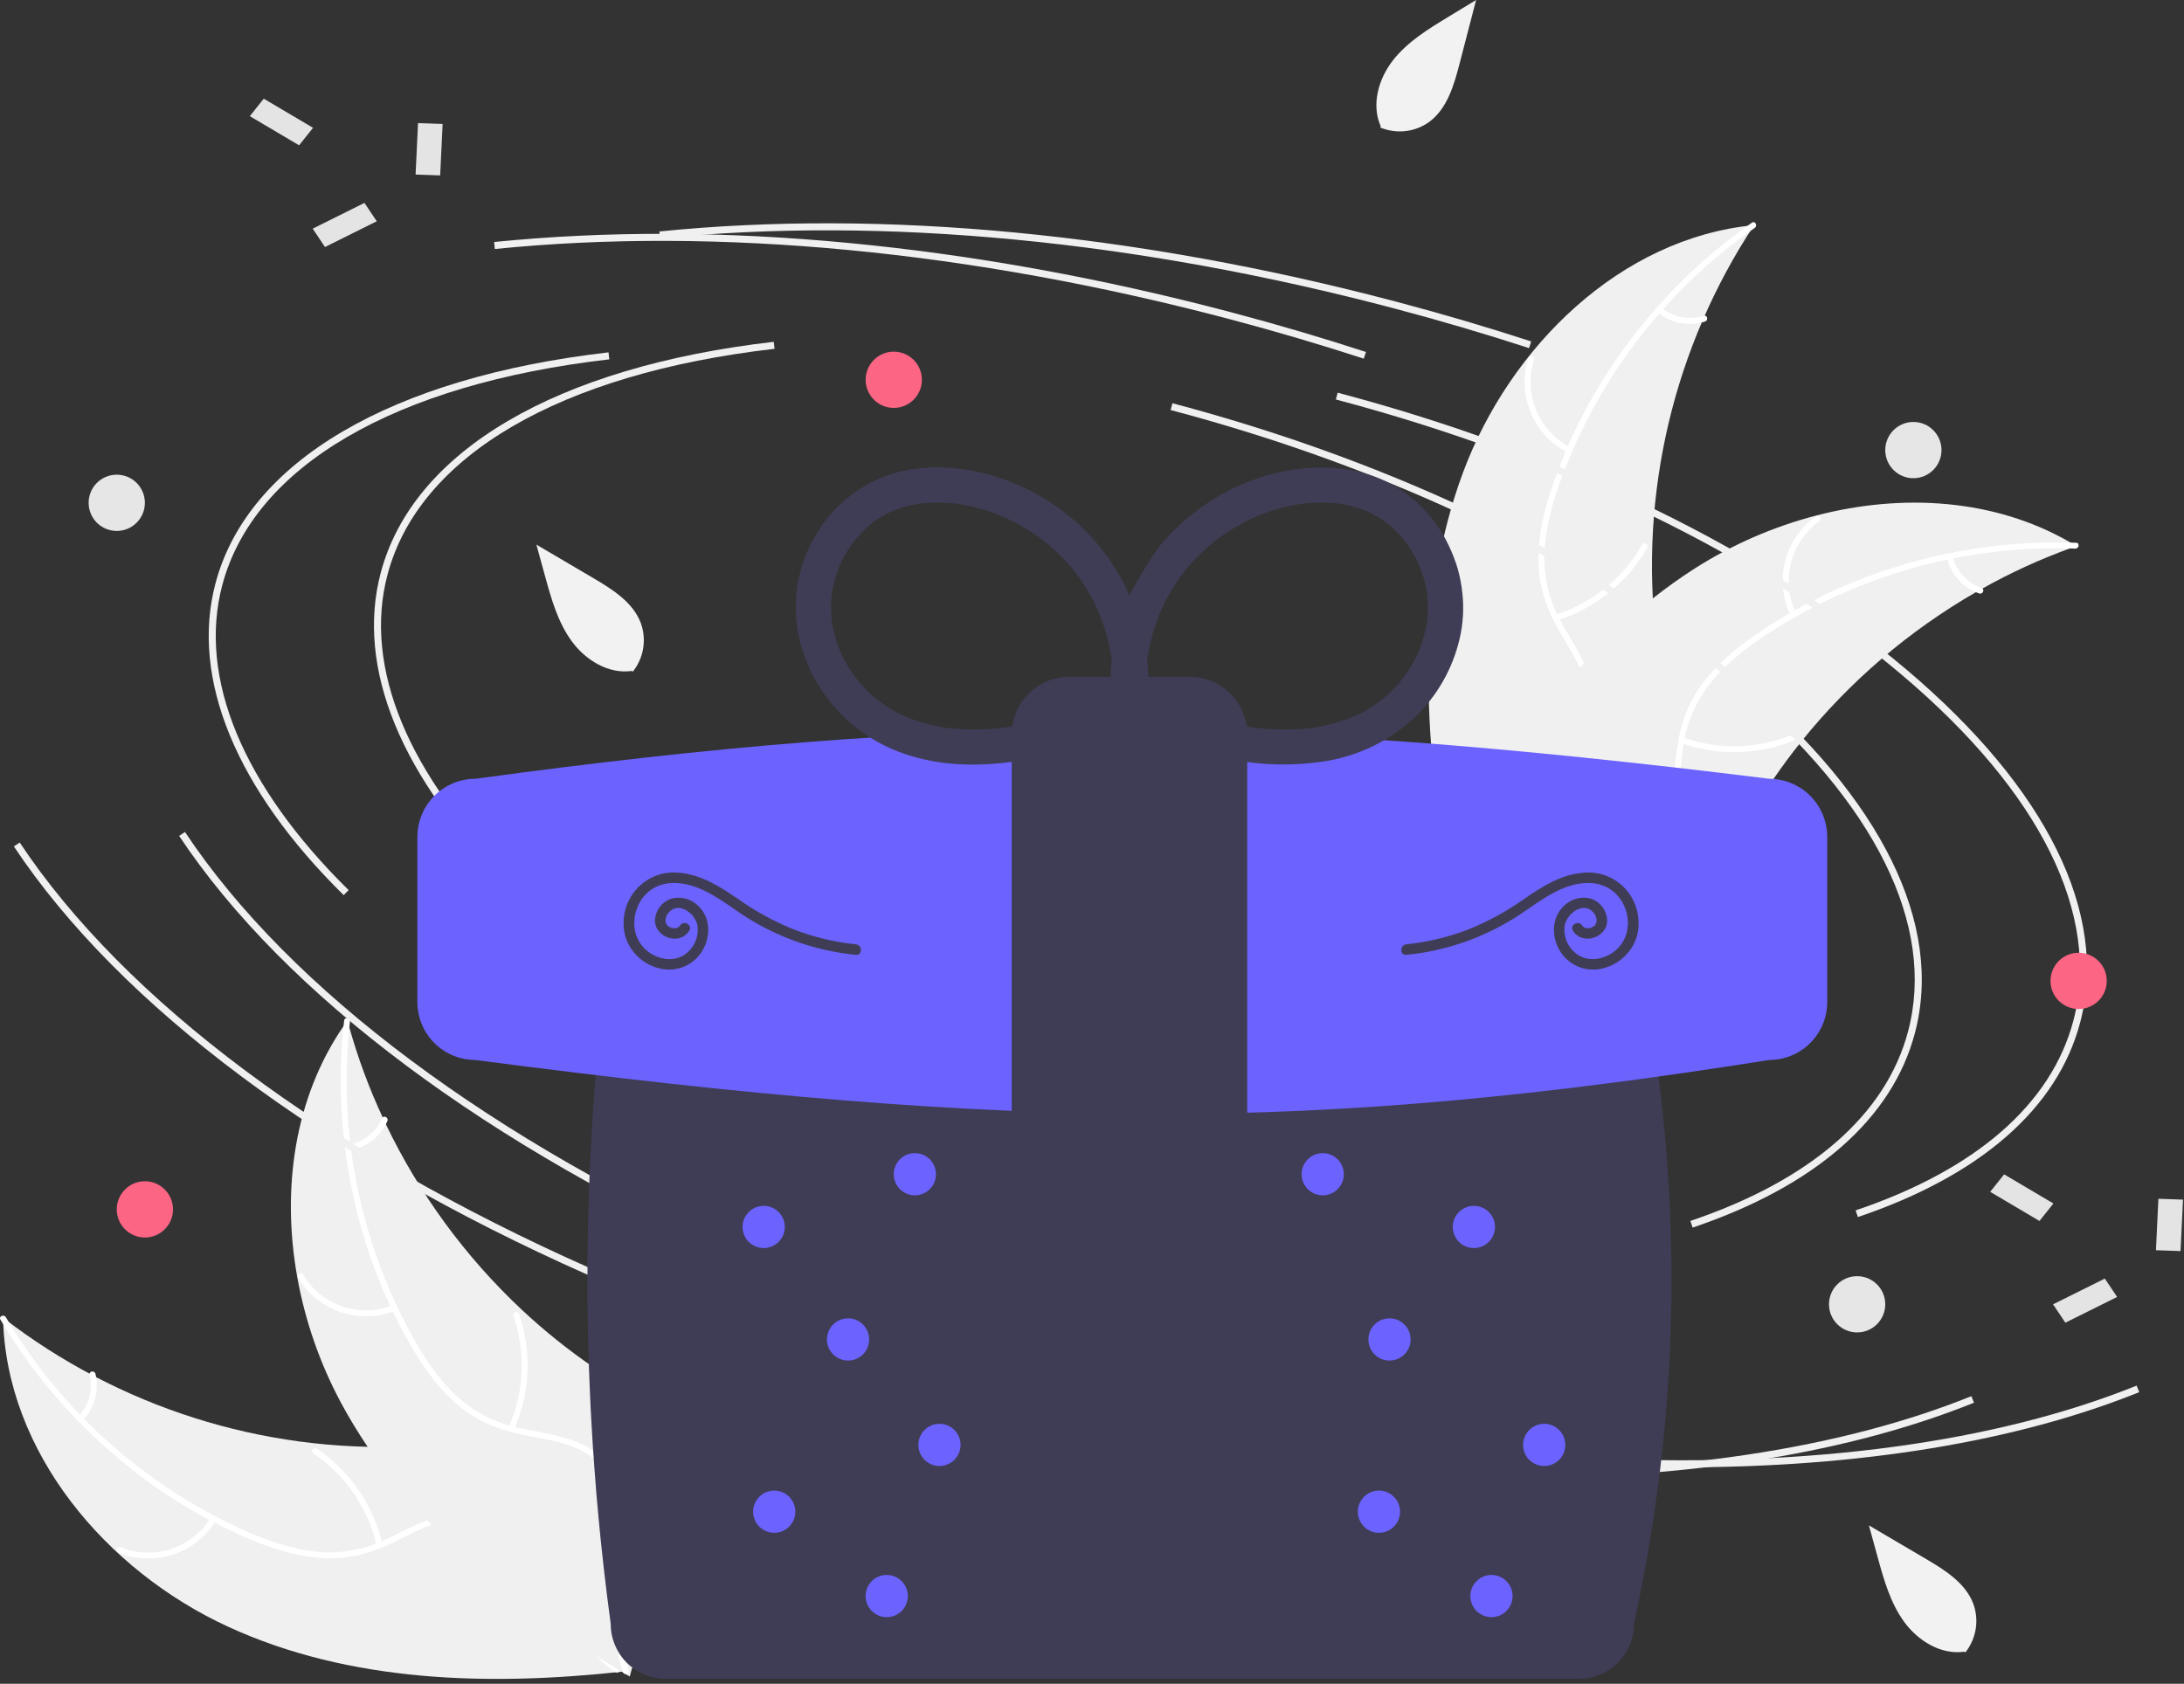 <svg width="249" height="192" viewBox="0 0 249 192" fill="none" xmlns="http://www.w3.org/2000/svg">
<rect x="0" y="0" width="249" height="192" fill="#333333" stroke="none"/>
<g clip-path="url(#clip0_498_10881)">
<path d="M166.789 53.907C172.128 39.551 184.743 27.148 199.987 25.672C190.822 39.579 186.871 56.28 188.834 72.82C189.614 79.196 191.146 86.206 187.709 91.633C185.57 95.009 181.801 97.088 177.916 98.026C174.031 98.964 169.983 98.891 165.987 98.813L165.092 99.255C162.282 84.199 161.449 68.262 166.789 53.907Z" fill="#F0F0F0"/>
<path d="M200.061 25.985C189.669 33.245 181.828 43.596 177.653 55.566C176.774 58.136 176.106 60.819 176.068 63.548C176.051 66.208 176.746 68.824 178.082 71.125C179.285 73.295 180.766 75.376 181.42 77.8C182.11 80.356 181.548 82.941 180.139 85.149C178.416 87.851 175.825 89.772 173.225 91.563C170.339 93.551 167.31 95.57 165.544 98.694C165.33 99.072 164.755 98.718 164.969 98.34C168.041 92.906 174.489 90.932 178.434 86.316C180.275 84.162 181.477 81.441 180.908 78.573C180.411 76.064 178.885 73.918 177.648 71.731C176.35 69.435 175.501 67.052 175.402 64.396C175.301 61.678 175.865 58.963 176.675 56.382C178.554 50.543 181.339 45.035 184.928 40.061C188.994 34.361 194.004 29.399 199.743 25.389C200.098 25.141 200.414 25.738 200.061 25.985V25.985Z" fill="white"/>
<path d="M178.77 51.632C176.857 50.659 175.352 49.038 174.524 47.057C173.696 45.077 173.599 42.867 174.25 40.821C174.383 40.408 175.032 40.595 174.899 41.009C174.289 42.913 174.379 44.972 175.154 46.814C175.929 48.657 177.337 50.161 179.124 51.057C179.512 51.252 179.156 51.826 178.77 51.632Z" fill="white"/>
<path d="M177.328 70.105C181.512 68.784 185.044 65.933 187.22 62.123C187.435 61.746 188.01 62.1 187.795 62.477C185.523 66.438 181.841 69.396 177.484 70.762C177.069 70.891 176.914 70.234 177.328 70.105V70.105Z" fill="white"/>
<path d="M189.456 35.128C190.118 35.659 190.901 36.017 191.736 36.17C192.57 36.323 193.429 36.267 194.237 36.006C194.65 35.871 194.804 36.528 194.393 36.663C193.5 36.947 192.551 37.008 191.629 36.841C190.706 36.673 189.839 36.283 189.102 35.703C189.028 35.654 188.976 35.579 188.955 35.493C188.935 35.407 188.948 35.316 188.992 35.239C189.039 35.163 189.114 35.109 189.201 35.088C189.288 35.067 189.38 35.082 189.456 35.128V35.128Z" fill="white"/>
<path d="M236.732 62.264C236.476 62.355 236.221 62.447 235.963 62.544C232.53 63.795 229.205 65.322 226.019 67.111C225.77 67.246 225.521 67.386 225.277 67.527C217.648 71.919 210.901 77.689 205.378 84.544C203.183 87.274 201.199 90.167 199.443 93.198C197.018 97.384 194.722 102.115 191.161 105.166C190.793 105.488 190.405 105.788 190 106.062L165.7 100.312C165.652 100.271 165.602 100.236 165.553 100.195L164.572 100.01C164.652 99.847 164.738 99.68 164.817 99.518C164.863 99.423 164.914 99.33 164.96 99.235C164.992 99.173 165.025 99.11 165.05 99.052C165.061 99.031 165.072 99.01 165.081 98.995C165.107 98.936 165.137 98.885 165.161 98.832C165.64 97.897 166.126 96.965 166.619 96.033C166.621 96.028 166.621 96.028 166.627 96.024C170.406 88.938 174.809 82.106 180.11 76.159C180.269 75.98 180.43 75.796 180.6 75.619C183.004 72.952 185.623 70.486 188.428 68.245C189.969 67.023 191.57 65.88 193.226 64.82C197.51 62.089 202.197 60.048 207.115 58.774C216.919 56.235 227.426 56.859 236.075 61.874C236.296 62.003 236.512 62.13 236.732 62.264Z" fill="#F0F0F0"/>
<path d="M236.604 62.559C223.936 62.099 211.444 65.643 200.903 72.687C198.654 74.209 196.505 75.95 194.832 78.106C193.216 80.219 192.197 82.727 191.878 85.368C191.532 87.825 191.462 90.378 190.525 92.708C189.537 95.164 187.531 96.889 185.077 97.804C182.075 98.924 178.849 98.898 175.695 98.763C172.194 98.612 168.559 98.401 165.269 99.832C164.87 100.005 164.624 99.376 165.023 99.203C170.747 96.714 177.084 99.02 183.013 97.71C185.779 97.098 188.378 95.649 189.651 93.016C190.763 90.714 190.838 88.082 191.167 85.591C191.512 82.976 192.27 80.563 193.79 78.382C195.345 76.151 197.431 74.323 199.631 72.749C204.647 69.218 210.186 66.498 216.047 64.688C222.725 62.584 229.713 61.639 236.709 61.892C237.142 61.908 237.035 62.575 236.604 62.559L236.604 62.559Z" fill="white"/>
<path d="M204.164 70.219C203.222 68.29 202.997 66.089 203.528 64.009C204.059 61.93 205.312 60.106 207.063 58.865C207.419 58.615 207.824 59.156 207.468 59.406C205.835 60.559 204.668 62.257 204.177 64.195C203.687 66.132 203.905 68.182 204.792 69.972C204.985 70.362 204.355 70.606 204.164 70.219V70.219Z" fill="white"/>
<path d="M191.89 84.1C196.026 85.564 200.562 85.415 204.594 83.683C204.993 83.511 205.239 84.139 204.84 84.311C200.642 86.106 195.921 86.251 191.619 84.718C191.21 84.572 191.482 83.954 191.89 84.1Z" fill="white"/>
<path d="M222.632 63.475C222.841 64.297 223.251 65.054 223.825 65.679C224.399 66.304 225.119 66.776 225.921 67.054C226.332 67.195 226.059 67.813 225.65 67.672C224.766 67.362 223.971 66.839 223.336 66.15C222.7 65.461 222.243 64.627 222.004 63.721C221.974 63.637 221.977 63.546 222.013 63.465C222.048 63.383 222.113 63.319 222.195 63.284C222.278 63.251 222.371 63.253 222.453 63.289C222.535 63.325 222.599 63.392 222.632 63.475V63.475Z" fill="white"/>
<path d="M25.994 185.49C12.083 179.082 0.667 165.567 0.347 150.254C13.523 160.443 29.877 165.644 46.518 164.936C52.935 164.639 60.041 163.641 65.192 167.478C68.398 169.866 70.186 173.781 70.828 177.726C71.47 181.671 71.092 185.702 70.712 189.681L71.085 190.606C55.86 192.272 39.905 191.898 25.994 185.49Z" fill="#F0F0F0"/>
<path d="M0.665 150.204C7.119 161.115 16.848 169.715 28.469 174.782C30.965 175.852 33.59 176.721 36.308 176.965C38.96 177.183 41.621 176.687 44.016 175.529C46.271 174.494 48.457 173.174 50.924 172.704C53.525 172.21 56.06 172.965 58.156 174.537C60.719 176.459 62.439 179.188 64.029 181.915C65.793 184.943 67.578 188.116 70.559 190.113C70.921 190.355 70.524 190.901 70.163 190.66C64.977 187.186 63.495 180.607 59.19 176.325C57.182 174.327 54.559 172.923 51.656 173.273C49.117 173.58 46.861 174.94 44.588 176.008C42.2 177.129 39.76 177.795 37.103 177.693C34.386 177.589 31.721 176.821 29.209 175.819C23.528 173.505 18.247 170.311 13.558 166.356C8.182 161.872 3.612 156.501 0.047 150.476C-0.174 150.103 0.446 149.834 0.665 150.204H0.665Z" fill="white"/>
<path d="M24.631 173.371C23.516 175.205 21.785 176.583 19.748 177.259C17.711 177.935 15.5 177.865 13.509 177.062C13.107 176.898 13.343 176.265 13.746 176.429C15.598 177.181 17.658 177.246 19.553 176.613C21.449 175.979 23.056 174.689 24.084 172.975C24.308 172.602 24.853 173.001 24.631 173.371Z" fill="white"/>
<path d="M42.942 176.204C41.94 171.932 39.365 168.195 35.73 165.737C35.37 165.494 35.766 164.948 36.126 165.191C39.904 167.755 42.576 171.65 43.609 176.098C43.707 176.522 43.04 176.626 42.942 176.204Z" fill="white"/>
<path d="M8.981 161.469C9.56 160.849 9.976 160.095 10.192 159.275C10.408 158.454 10.417 157.593 10.217 156.769C10.114 156.346 10.781 156.242 10.884 156.662C11.1 157.574 11.089 158.525 10.853 159.432C10.616 160.339 10.161 161.175 9.528 161.865C9.473 161.935 9.394 161.982 9.307 161.996C9.219 162.01 9.13 161.99 9.056 161.941C8.984 161.888 8.936 161.809 8.922 161.72C8.907 161.632 8.929 161.542 8.981 161.469Z" fill="white"/>
<path d="M39.609 116.377C39.681 116.639 39.753 116.901 39.831 117.165C40.819 120.683 42.09 124.114 43.634 127.426C43.749 127.684 43.87 127.944 43.992 128.198C47.796 136.136 53.04 143.3 59.459 149.324C62.015 151.719 64.75 153.916 67.639 155.896C71.63 158.63 76.175 161.277 78.948 165.058C79.241 165.45 79.51 165.859 79.754 166.283L72.185 190.079C72.141 190.125 72.102 190.172 72.057 190.218L71.799 191.182C71.642 191.09 71.482 190.992 71.326 190.9C71.235 190.847 71.146 190.789 71.055 190.736C70.995 190.699 70.935 190.662 70.879 190.632C70.859 190.62 70.839 190.608 70.825 190.597C70.768 190.567 70.719 190.534 70.668 190.505C69.773 189.958 68.879 189.402 67.988 188.84C67.982 188.838 67.982 188.838 67.979 188.831C61.199 184.528 54.718 179.622 49.189 173.887C49.023 173.715 48.851 173.541 48.688 173.357C46.21 170.759 43.948 167.962 41.926 164.995C40.823 163.367 39.804 161.684 38.872 159.952C36.473 155.474 34.792 150.647 33.893 145.647C32.101 135.679 33.517 125.249 39.171 117.003C39.316 116.792 39.459 116.586 39.609 116.377Z" fill="#F0F0F0"/>
<path d="M39.894 116.527C38.479 129.125 41.069 141.849 47.297 152.891C48.645 155.248 50.218 157.523 52.242 159.354C54.227 161.125 56.651 162.331 59.261 162.848C61.684 163.379 64.225 163.641 66.477 164.752C68.851 165.923 70.421 168.052 71.148 170.569C72.037 173.647 71.767 176.862 71.394 179.996C70.98 183.476 70.495 187.084 71.673 190.473C71.816 190.884 71.171 191.082 71.028 190.672C68.978 184.775 71.756 178.63 70.897 172.62C70.496 169.815 69.248 167.114 66.719 165.647C64.507 164.363 61.887 164.09 59.429 163.574C56.847 163.032 54.498 162.095 52.438 160.414C50.332 158.695 48.666 156.477 47.263 154.164C44.121 148.896 41.827 143.167 40.464 137.186C38.871 130.369 38.456 123.329 39.237 116.372C39.286 115.942 39.942 116.099 39.894 116.527V116.527Z" fill="white"/>
<path d="M45.082 149.453C43.088 150.247 40.876 150.305 38.842 149.619C36.809 148.932 35.085 147.545 33.98 145.705C33.758 145.332 34.327 144.969 34.55 145.342C35.576 147.057 37.181 148.349 39.076 148.985C40.971 149.621 43.031 149.558 44.884 148.808C45.287 148.646 45.483 149.292 45.082 149.453Z" fill="white"/>
<path d="M57.996 162.741C59.769 158.727 59.963 154.192 58.54 150.041C58.399 149.63 59.044 149.432 59.185 149.843C60.658 154.165 60.446 158.884 58.593 163.057C58.416 163.454 57.82 163.136 57.996 162.741Z" fill="white"/>
<path d="M39.752 130.528C40.587 130.382 41.374 130.031 42.04 129.506C42.706 128.98 43.232 128.298 43.569 127.52C43.741 127.12 44.336 127.439 44.166 127.836C43.789 128.694 43.208 129.447 42.473 130.029C41.738 130.611 40.872 131.004 39.95 131.174C39.864 131.197 39.773 131.187 39.695 131.145C39.617 131.104 39.557 131.034 39.528 130.95C39.502 130.865 39.511 130.772 39.553 130.693C39.595 130.614 39.666 130.555 39.752 130.528Z" fill="white"/>
<path d="M58.025 100.869C45.732 88.768 40.541 76.144 43.406 65.322C47.082 51.435 63.415 41.833 88.217 38.978L88.308 39.775C63.852 42.589 47.768 51.976 44.181 65.527C41.392 76.059 46.509 88.407 58.587 100.298L58.025 100.869Z" fill="#F0F0F0"/>
<path d="M176.624 143.823C161.283 143.823 144.612 141.544 128.052 137.16C107.574 131.738 88.798 123.556 73.754 113.496L74.2 112.829C89.171 122.841 107.864 130.986 128.257 136.385C146.686 141.264 165.253 143.524 181.945 142.928L181.974 143.729C180.211 143.792 178.428 143.824 176.624 143.823Z" fill="#F0F0F0"/>
<path d="M211.82 138.782L211.563 138.022C225.284 133.383 233.866 125.91 236.381 116.41C239.578 104.334 232.632 90.32 216.823 76.95C200.934 63.511 178.021 52.361 152.304 45.553L152.509 44.778C178.338 51.616 201.363 62.824 217.341 76.338C233.399 89.919 240.437 104.223 237.156 116.616C234.569 126.388 225.808 134.053 211.82 138.782Z" fill="#F0F0F0"/>
<path d="M85.83 144.159C55.685 130.789 32.456 113.443 20.422 95.317L21.09 94.873C33.04 112.874 56.147 130.117 86.155 143.426L85.83 144.159Z" fill="#F0F0F0"/>
<path d="M191.818 167.321C188.709 167.321 185.546 167.251 182.331 167.112L182.365 166.311C206.362 167.35 227.534 164.479 243.598 158.005L243.898 158.749C229.885 164.395 212.024 167.321 191.818 167.321Z" fill="#F0F0F0"/>
<path d="M174.327 39.697C169.345 38.075 164.22 36.565 159.095 35.208C129.603 27.4 100.612 24.628 75.255 27.193L75.174 26.395C100.626 23.822 129.716 26.601 159.3 34.433C164.44 35.793 169.579 37.308 174.575 38.935L174.327 39.697Z" fill="#F0F0F0"/>
<path d="M39.185 102.072C26.892 89.971 21.701 77.347 24.566 66.525C28.242 52.637 44.575 43.035 69.377 40.181L69.468 40.977C45.012 43.792 28.928 53.178 25.341 66.73C22.552 77.262 27.669 89.61 39.747 101.5L39.185 102.072Z" fill="#F0F0F0"/>
<path d="M157.784 145.026C142.443 145.026 125.772 142.746 109.212 138.362C88.734 132.941 69.959 124.758 54.914 114.698L55.36 114.032C70.332 124.043 89.024 132.189 109.417 137.587C127.846 142.466 146.413 144.727 163.105 144.13L163.134 144.931C161.371 144.995 159.588 145.026 157.784 145.026Z" fill="#F0F0F0"/>
<path d="M192.98 139.984L192.723 139.225C206.444 134.586 215.026 127.113 217.541 117.613C220.738 105.536 213.792 91.522 197.983 78.152C182.094 64.714 159.181 53.564 133.464 46.756L133.669 45.981C159.498 52.819 182.523 64.027 198.501 77.54C214.559 91.121 221.597 105.426 218.316 117.818C215.729 127.59 206.968 135.255 192.98 139.984Z" fill="#F0F0F0"/>
<path d="M66.99 145.361C36.845 131.991 13.616 114.646 1.582 96.519L2.25 96.076C14.2 114.077 37.307 131.32 67.315 144.628L66.99 145.361Z" fill="#F0F0F0"/>
<path d="M172.978 168.523C169.869 168.523 166.706 168.454 163.491 168.315L163.525 167.514C187.522 168.553 208.694 165.681 224.758 159.208L225.058 159.951C211.045 165.598 193.184 168.523 172.978 168.523Z" fill="#F0F0F0"/>
<path d="M155.487 40.9C150.505 39.278 145.38 37.767 140.255 36.41C110.763 28.603 81.772 25.831 56.415 28.395L56.334 27.597C81.786 25.024 110.876 27.803 140.46 35.635C145.6 36.996 150.739 38.511 155.736 40.138L155.487 40.9Z" fill="#F0F0F0"/>
<path d="M75.844 100.428C74.196 100.43 72.617 101.085 71.452 102.25C70.287 103.414 69.632 104.994 69.63 106.641C67.268 124.034 66.479 141.604 67.273 159.139C67.32 160.259 67.373 161.283 67.433 162.271C67.521 163.902 67.633 165.625 67.766 167.391C67.842 168.433 67.922 169.478 68.01 170.52C68.157 172.216 68.319 173.94 68.491 175.644C68.599 176.684 68.711 177.73 68.831 178.771C69.062 180.816 69.322 182.913 69.629 185.181C69.626 186.832 70.278 188.417 71.444 189.588C72.609 190.758 74.192 191.417 75.844 191.421H180.065C181.712 191.419 183.291 190.764 184.456 189.599C185.621 188.434 186.276 186.855 186.278 185.208L186.283 185.165C186.747 183.05 187.179 180.894 187.568 178.758C187.776 177.632 187.955 176.609 188.116 175.631C188.409 173.851 188.669 172.128 188.889 170.51C189.04 169.423 189.176 168.372 189.294 167.382C189.488 165.763 189.663 164.089 189.83 162.264C189.921 161.273 190.005 160.249 190.086 159.134V159.134C191.361 141.558 190.079 123.891 186.282 106.684L186.278 106.641C186.276 104.994 185.621 103.414 184.456 102.25C183.291 101.085 181.712 100.43 180.065 100.428L75.844 100.428Z" fill="#3F3D56"/>
<path d="M132 127.027C109.418 127.027 85.489 124.975 54.172 120.87H54.168C52.545 120.867 50.979 120.266 49.772 119.181C48.564 118.095 47.8 116.603 47.625 114.988C47.596 114.746 47.583 114.502 47.584 114.257V95.417C47.583 95.377 47.585 95.337 47.589 95.297C47.624 93.566 48.336 91.917 49.571 90.704C50.806 89.49 52.466 88.808 54.198 88.803C108.684 81.395 141.782 81.396 201.735 88.805H201.738C203.468 88.816 205.126 89.504 206.356 90.721C207.586 91.938 208.291 93.588 208.321 95.318C208.324 95.351 208.325 95.384 208.325 95.417V114.257C208.326 114.502 208.312 114.747 208.283 114.99C208.106 116.609 207.336 118.104 206.123 119.19C204.91 120.275 203.338 120.874 201.71 120.871C175.808 124.974 154.577 127.027 132 127.027Z" fill="#6C63FF"/>
<path d="M135.623 140.112H121.921C120.177 140.11 118.505 139.416 117.272 138.183C116.039 136.95 115.346 135.278 115.344 133.534V83.756C115.346 82.012 116.039 80.341 117.272 79.107C118.505 77.874 120.177 77.181 121.921 77.179H135.623C137.367 77.181 139.039 77.874 140.272 79.107C141.505 80.34 142.198 82.012 142.2 83.756V133.534C142.198 135.278 141.505 136.95 140.272 138.183C139.039 139.416 137.367 140.11 135.623 140.112Z" fill="#3F3D56"/>
<path d="M166.73 67.653C166.631 66.72 166.456 65.797 166.208 64.892C165.939 63.985 165.6 63.101 165.192 62.248C163.73 59.111 161.265 56.551 158.186 54.973C154.364 53.091 149.992 52.938 145.883 53.844C142.429 54.618 139.185 56.136 136.379 58.294C134.924 59.39 133.594 60.644 132.415 62.032C131.197 63.493 128.932 67.507 128.769 67.878C127.489 64.971 125.651 62.343 123.361 60.141C120.698 57.614 117.52 55.694 114.045 54.511C112.197 53.889 110.279 53.499 108.335 53.351C106.278 53.18 104.206 53.36 102.21 53.885C98.624 54.889 95.522 57.157 93.476 60.269C91.527 63.162 90.57 66.609 90.749 70.092C90.847 71.851 91.227 73.582 91.872 75.221C92.218 76.109 92.628 76.969 93.1 77.797C93.588 78.614 94.133 79.395 94.732 80.135C97.082 83.019 100.247 85.127 103.814 86.183C107.622 87.36 111.661 87.398 115.577 86.846C119.598 86.278 123.469 84.977 127.256 83.551C127.762 83.361 128.265 83.165 128.769 82.971C132.136 84.267 135.531 85.516 139.056 86.309C143.021 87.266 147.136 87.431 151.165 86.794C154.92 86.178 158.412 84.472 161.207 81.889C163.792 79.456 165.602 76.313 166.409 72.855C166.807 71.152 166.915 69.393 166.73 67.653ZM114.531 82.973C112.358 83.252 110.159 83.265 107.983 83.011C106.423 82.785 104.894 82.379 103.428 81.799C99.973 80.361 97.219 77.626 95.755 74.181C95.318 73.095 95.006 71.962 94.826 70.805C94.711 69.776 94.711 68.737 94.826 67.708C94.996 66.625 95.288 65.564 95.696 64.547C96.138 63.557 96.686 62.619 97.331 61.748C97.957 60.969 98.664 60.259 99.44 59.63C100.176 59.086 100.968 58.622 101.802 58.246C102.798 57.857 103.835 57.58 104.892 57.419C106.324 57.261 107.77 57.272 109.199 57.453C110.9 57.715 112.565 58.174 114.16 58.82C115.857 59.557 117.461 60.492 118.938 61.606C120.304 62.688 121.543 63.923 122.629 65.286C123.705 66.717 124.608 68.271 125.317 69.915C126.007 71.63 126.492 73.421 126.761 75.249L126.764 75.276C126.659 76.195 126.606 77.119 126.606 78.044C126.607 78.4 126.623 78.756 126.641 79.112C126.471 79.275 126.33 79.465 126.223 79.674C123.431 80.769 120.569 81.677 117.655 82.391C116.623 82.629 115.582 82.823 114.531 82.973ZM162.72 70.805C162.54 71.962 162.229 73.095 161.791 74.181C160.335 77.631 157.578 80.368 154.118 81.799C152.652 82.379 151.124 82.785 149.564 83.011C147.383 83.265 145.18 83.252 143.003 82.972C139.136 82.419 135.405 81.198 131.756 79.836C131.606 79.78 131.456 79.721 131.306 79.664C131.205 79.458 131.07 79.27 130.907 79.108C130.971 77.817 130.931 76.524 130.787 75.239C131.057 73.414 131.541 71.627 132.229 69.915C132.939 68.271 133.841 66.718 134.917 65.287C136.004 63.923 137.242 62.688 138.609 61.606C140.085 60.492 141.689 59.557 143.386 58.82C144.981 58.175 146.646 57.716 148.347 57.453C149.776 57.272 151.222 57.261 152.654 57.419C153.712 57.58 154.748 57.857 155.744 58.246C156.578 58.622 157.37 59.086 158.106 59.63C158.883 60.259 159.59 60.969 160.215 61.748C160.86 62.619 161.408 63.557 161.85 64.547C162.258 65.564 162.55 66.625 162.721 67.708C162.835 68.737 162.835 69.776 162.72 70.805Z" fill="#3F3D56"/>
<path d="M87.067 142.317C88.396 142.317 89.472 141.24 89.472 139.912C89.472 138.583 88.396 137.506 87.067 137.506C85.739 137.506 84.662 138.583 84.662 139.912C84.662 141.24 85.739 142.317 87.067 142.317Z" fill="#6C63FF"/>
<path d="M104.304 136.304C105.632 136.304 106.709 135.227 106.709 133.899C106.709 132.571 105.632 131.494 104.304 131.494C102.976 131.494 101.899 132.571 101.899 133.899C101.899 135.227 102.976 136.304 104.304 136.304Z" fill="#6C63FF"/>
<path d="M96.688 155.144C98.016 155.144 99.093 154.067 99.093 152.739C99.093 151.411 98.016 150.334 96.688 150.334C95.359 150.334 94.283 151.411 94.283 152.739C94.283 154.067 95.359 155.144 96.688 155.144Z" fill="#6C63FF"/>
<path d="M168.039 142.317C169.367 142.317 170.444 141.24 170.444 139.912C170.444 138.583 169.367 137.506 168.039 137.506C166.711 137.506 165.634 138.583 165.634 139.912C165.634 141.24 166.711 142.317 168.039 142.317Z" fill="#6C63FF"/>
<path d="M150.803 136.304C152.131 136.304 153.208 135.227 153.208 133.899C153.208 132.571 152.131 131.494 150.803 131.494C149.474 131.494 148.397 132.571 148.397 133.899C148.397 135.227 149.474 136.304 150.803 136.304Z" fill="#6C63FF"/>
<path d="M158.419 155.144C159.747 155.144 160.824 154.067 160.824 152.739C160.824 151.411 159.747 150.334 158.419 150.334C157.09 150.334 156.014 151.411 156.014 152.739C156.014 154.067 157.09 155.144 158.419 155.144Z" fill="#6C63FF"/>
<path d="M170.043 184.406C171.372 184.406 172.448 183.329 172.448 182.001C172.448 180.673 171.372 179.596 170.043 179.596C168.715 179.596 167.638 180.673 167.638 182.001C167.638 183.329 168.715 184.406 170.043 184.406Z" fill="#6C63FF"/>
<path d="M176.056 167.169C177.384 167.169 178.461 166.093 178.461 164.764C178.461 163.436 177.384 162.359 176.056 162.359C174.728 162.359 173.651 163.436 173.651 164.764C173.651 166.093 174.728 167.169 176.056 167.169Z" fill="#6C63FF"/>
<path d="M157.216 174.786C158.544 174.786 159.621 173.709 159.621 172.38C159.621 171.052 158.544 169.975 157.216 169.975C155.888 169.975 154.811 171.052 154.811 172.38C154.811 173.709 155.888 174.786 157.216 174.786Z" fill="#6C63FF"/>
<path d="M101.097 184.406C102.425 184.406 103.502 183.329 103.502 182.001C103.502 180.673 102.425 179.596 101.097 179.596C99.769 179.596 98.692 180.673 98.692 182.001C98.692 183.329 99.769 184.406 101.097 184.406Z" fill="#6C63FF"/>
<path d="M107.11 167.169C108.438 167.169 109.515 166.093 109.515 164.764C109.515 163.436 108.438 162.359 107.11 162.359C105.782 162.359 104.705 163.436 104.705 164.764C104.705 166.093 105.782 167.169 107.11 167.169Z" fill="#6C63FF"/>
<path d="M88.27 174.786C89.598 174.786 90.675 173.709 90.675 172.38C90.675 171.052 89.598 169.975 88.27 169.975C86.942 169.975 85.865 171.052 85.865 172.38C85.865 173.709 86.942 174.786 88.27 174.786Z" fill="#6C63FF"/>
<path d="M157.374 14.542C158.285 14.922 159.278 15.061 160.258 14.946C161.238 14.831 162.172 14.465 162.97 13.884C165.004 12.367 165.767 9.719 166.405 7.264L168.292 0L165.105 1.935C162.814 3.326 160.47 4.763 158.815 6.875C157.161 8.986 156.324 11.946 157.415 14.396" fill="#F2F2F2"/>
<path d="M72.15 76.588C72.766 75.817 73.171 74.9 73.329 73.925C73.487 72.951 73.391 71.953 73.051 71.026C72.149 68.655 69.811 67.196 67.624 65.909L61.155 62.105L62.143 65.7C62.853 68.285 63.593 70.933 65.171 73.102C66.749 75.272 69.366 76.887 72.022 76.51" fill="#F2F2F2"/>
<path d="M224.073 188.426C224.688 187.654 225.094 186.737 225.251 185.763C225.409 184.788 225.313 183.79 224.973 182.864C224.071 180.492 221.733 179.033 219.547 177.747L213.077 173.943L214.065 177.537C214.775 180.122 215.516 182.77 217.094 184.939C218.671 187.109 221.288 188.724 223.944 188.347" fill="#F2F2F2"/>
<path d="M101.899 46.514C103.67 46.514 105.106 45.078 105.106 43.307C105.106 41.536 103.67 40.1 101.899 40.1C100.128 40.1 98.692 41.536 98.692 43.307C98.692 45.078 100.128 46.514 101.899 46.514Z" fill="#FD6584"/>
<path d="M16.518 141.114C18.289 141.114 19.724 139.678 19.724 137.907C19.724 136.136 18.289 134.701 16.518 134.701C14.747 134.701 13.311 136.136 13.311 137.907C13.311 139.678 14.747 141.114 16.518 141.114Z" fill="#FD6584"/>
<path d="M236.985 115.059C238.756 115.059 240.192 113.623 240.192 111.852C240.192 110.081 238.756 108.645 236.985 108.645C235.214 108.645 233.779 110.081 233.779 111.852C233.779 113.623 235.214 115.059 236.985 115.059Z" fill="#FD6584"/>
<path d="M13.311 60.543C15.082 60.543 16.518 59.108 16.518 57.337C16.518 55.565 15.082 54.13 13.311 54.13C11.54 54.13 10.104 55.565 10.104 57.337C10.104 59.108 11.54 60.543 13.311 60.543Z" fill="#E6E6E6"/>
<path d="M211.732 151.937C213.503 151.937 214.939 150.501 214.939 148.73C214.939 146.959 213.503 145.524 211.732 145.524C209.961 145.524 208.525 146.959 208.525 148.73C208.525 150.501 209.961 151.937 211.732 151.937Z" fill="#E6E6E6"/>
<path d="M218.145 54.531C219.916 54.531 221.352 53.095 221.352 51.324C221.352 49.553 219.916 48.117 218.145 48.117C216.374 48.117 214.939 49.553 214.939 51.324C214.939 53.095 216.374 54.531 218.145 54.531Z" fill="#E6E6E6"/>
<path d="M77.538 105.533C77.261 105.972 76.589 105.908 76.211 105.634C75.687 105.253 75.857 104.52 76.218 104.087C77.364 102.711 79.261 104.164 79.517 105.531C79.612 106.198 79.509 106.877 79.222 107.486C78.934 108.095 78.474 108.606 77.898 108.956C76.59 109.731 74.891 109.342 73.766 108.414C71.419 106.479 72.058 102.603 74.665 101.203C76.328 100.309 78.431 100.701 80.069 101.45C81.914 102.293 83.5 103.584 85.206 104.661C88.948 107.004 93.182 108.449 97.576 108.885C98.345 108.963 98.339 107.76 97.576 107.682C95.141 107.431 92.75 106.855 90.468 105.971C88.209 105.055 86.066 103.879 84.081 102.465C82.073 101.089 79.974 99.751 77.489 99.524C76.486 99.407 75.47 99.557 74.544 99.96C73.618 100.363 72.815 101.004 72.217 101.818C71.685 102.546 71.329 103.387 71.177 104.276C71.025 105.165 71.081 106.077 71.34 106.941C71.652 107.844 72.198 108.648 72.922 109.271C73.646 109.895 74.523 110.315 75.462 110.49C76.367 110.661 77.302 110.545 78.138 110.159C78.973 109.773 79.668 109.136 80.124 108.337C81.038 106.754 81.009 104.629 79.627 103.317C79.231 102.915 78.735 102.624 78.19 102.476C77.645 102.328 77.071 102.327 76.525 102.474C76.023 102.643 75.581 102.956 75.253 103.373C74.925 103.79 74.726 104.294 74.68 104.822C74.547 106.876 77.462 107.903 78.576 106.14C78.991 105.484 77.951 104.88 77.538 105.533L77.538 105.533Z" fill="#3F3D56"/>
<path d="M180.374 105.533C180.652 105.972 181.324 105.908 181.701 105.634C182.225 105.253 182.055 104.52 181.695 104.087C180.548 102.711 178.651 104.164 178.396 105.531C178.301 106.198 178.403 106.877 178.691 107.486C178.979 108.095 179.439 108.606 180.014 108.956C181.322 109.731 183.022 109.342 184.146 108.414C186.493 106.479 185.854 102.603 183.248 101.203C181.584 100.309 179.482 100.701 177.843 101.45C175.999 102.293 174.413 103.584 172.707 104.661C168.964 107.004 164.731 108.449 160.337 108.885C159.568 108.963 159.573 107.76 160.337 107.682C162.772 107.431 165.162 106.855 167.445 105.971C169.703 105.055 171.846 103.879 173.831 102.465C175.84 101.089 177.938 99.751 180.423 99.524C181.426 99.407 182.443 99.557 183.368 99.96C184.294 100.363 185.097 101.004 185.695 101.818C186.227 102.546 186.583 103.387 186.735 104.276C186.888 105.165 186.832 106.077 186.573 106.941C186.26 107.844 185.714 108.648 184.99 109.271C184.266 109.895 183.39 110.315 182.45 110.49C181.546 110.661 180.61 110.545 179.775 110.159C178.939 109.773 178.245 109.136 177.789 108.337C176.874 106.754 176.904 104.629 178.285 103.317C178.682 102.915 179.177 102.624 179.722 102.476C180.267 102.328 180.842 102.327 181.387 102.474C181.89 102.643 182.332 102.956 182.66 103.373C182.987 103.79 183.186 104.294 183.232 104.822C183.366 106.876 180.45 107.903 179.336 106.14C178.921 105.484 179.962 104.88 180.374 105.533L180.374 105.533Z" fill="#3F3D56"/>
<path d="M35.69 14.576L34.101 16.569L28.483 13.246L30.072 11.253L35.69 14.576Z" fill="#E4E4E4"/>
<path d="M41.551 23.138L42.954 25.232L37.052 28.167L35.65 26.074L41.551 23.138Z" fill="#E4E4E4"/>
<path d="M47.66 14.037L50.464 14.136L50.184 20.002L47.381 19.903L47.66 14.037Z" fill="#E4E4E4"/>
<path d="M234.11 137.236L232.522 139.229L226.904 135.906L228.493 133.913L234.11 137.236Z" fill="#E4E4E4"/>
<path d="M239.972 145.799L241.375 147.892L235.473 150.828L234.07 148.734L239.972 145.799Z" fill="#E4E4E4"/>
<path d="M246.081 136.697L248.884 136.796L248.605 142.662L245.801 142.563L246.081 136.697Z" fill="#E4E4E4"/>
</g>
<defs>
<clipPath id="clip0_498_10881">
<rect width="248.884" height="191.448" fill="white"/>
</clipPath>
</defs>
</svg>
